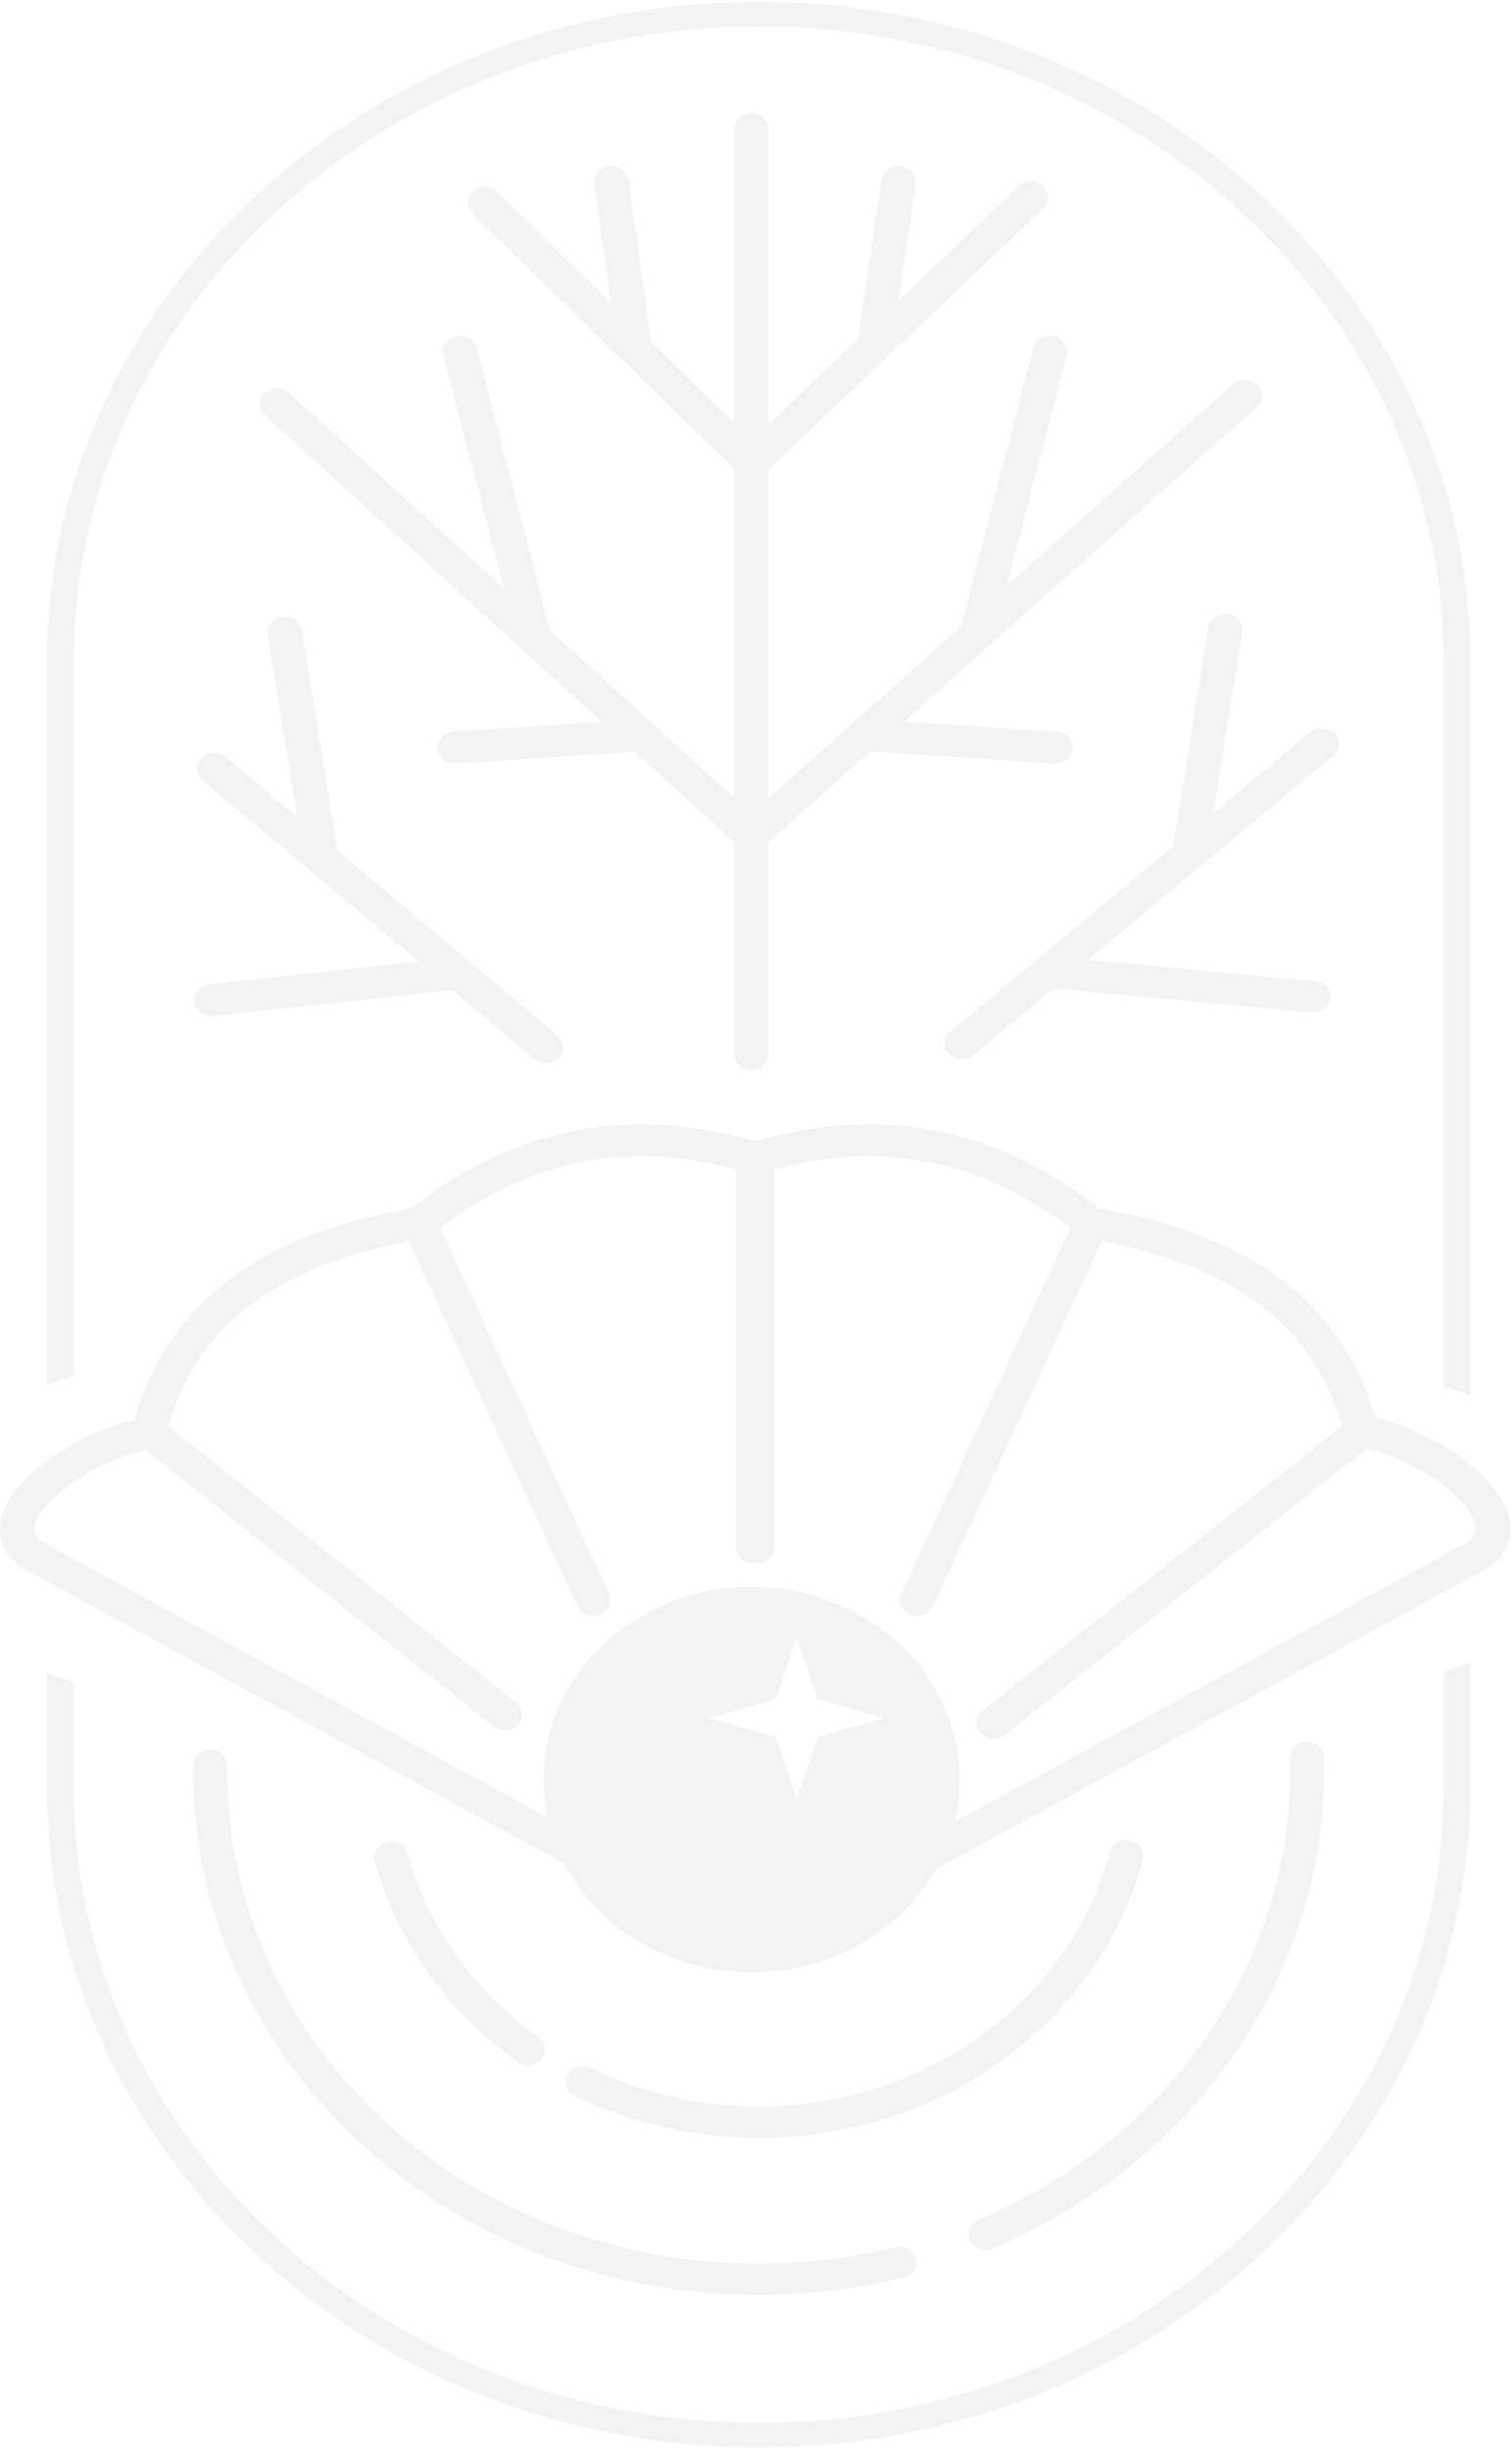 <svg width="503" height="814" viewBox="0 0 503 814" fill="none" xmlns="http://www.w3.org/2000/svg">
<g opacity="0.05" filter="url(#filter0_b_468_537)">
<path fill-rule="evenodd" clip-rule="evenodd" d="M250.056 527.699C269.174 527.699 286.481 534.875 299.009 546.479C311.537 558.081 319.286 574.112 319.286 591.817C319.286 596.624 318.715 601.306 317.632 605.811L488.264 512.825C489.627 511.836 490.435 510.824 490.781 509.813C491.433 507.9 490.641 505.474 488.921 502.864C486.711 499.52 483.138 496.121 478.926 493.035C471.237 487.401 461.772 482.959 454.617 481.747L334.196 576.983C331.789 578.89 328.173 578.63 326.114 576.402C324.056 574.174 324.339 570.823 326.743 568.917L446.52 474.19C441.408 457.046 432.14 443.688 418.74 433.647C405.466 423.7 388.042 416.899 366.498 412.803L310.36 534.153C309.121 536.849 305.753 538.106 302.841 536.958C299.927 535.81 298.571 532.691 299.81 529.995L356.095 408.332C342.201 397.843 327.312 390.412 311.14 386.882C294.849 383.323 277.122 383.687 257.639 388.821V514.505C257.639 517.443 255.067 519.826 251.893 519.826C251.671 519.826 251.453 519.813 251.237 519.792C251.021 519.813 250.801 519.826 250.581 519.826C247.408 519.826 244.833 517.443 244.833 514.505V388.821C225.35 383.687 207.623 383.323 191.332 386.882C175.162 390.412 160.273 397.843 146.38 408.332L202.662 529.995C203.901 532.691 202.545 535.81 199.631 536.958C196.719 538.106 193.353 536.849 192.112 534.153L135.974 412.803C114.449 416.903 97.024 423.702 83.753 433.639C70.346 443.673 61.067 457.037 55.95 474.199L171.631 566.077C174.035 567.984 174.315 571.334 172.257 573.562C170.201 575.79 166.583 576.05 164.178 574.144L48.614 482.357C41.29 483.392 31.318 487.899 23.331 493.665C19.159 496.677 15.64 499.968 13.487 503.193C11.815 505.697 11.046 508.024 11.677 509.853C12.014 510.827 12.824 511.824 14.208 512.825L182.149 604.344C181.282 600.292 180.825 596.104 180.825 591.817C180.825 574.112 188.576 558.081 201.104 546.479C213.632 534.875 230.94 527.699 250.056 527.699ZM311.443 621.486C308.169 627.288 303.963 632.569 299.009 637.157C286.481 648.759 269.174 655.937 250.056 655.937C230.94 655.937 213.632 648.759 201.104 637.157C195.634 632.091 191.077 626.183 187.676 619.658L8.347 521.933C8.04 521.79 7.739 521.619 7.455 521.419C3.993 518.991 1.84 516.158 0.769 513.055C-0.984 507.97 0.367 502.684 3.747 497.621C6.645 493.275 11.11 489.041 16.282 485.307C24.863 479.113 35.712 474.126 44.642 472.286C50.353 452.466 61.012 437.01 76.569 425.363C91.992 413.819 112.111 406.148 136.889 401.793C152.703 389.426 169.846 380.652 188.73 376.528C207.811 372.362 228.519 372.982 251.237 379.485C273.953 372.982 294.661 372.362 313.745 376.528C332.629 380.652 349.773 389.426 365.587 401.797C390.421 406.153 410.553 413.821 425.968 425.372C441.289 436.853 451.841 452.053 457.605 471.515C466.519 473.317 477.391 478.395 486.018 484.719C491.259 488.559 495.784 492.907 498.707 497.335C502.116 502.5 503.491 507.879 501.736 513.014C500.671 516.124 498.507 518.972 495.019 521.419C494.733 521.619 494.434 521.79 494.125 521.933L311.443 621.486ZM265.046 544.351L271.888 564.987L294.17 571.326L271.888 577.665L265.046 598.301L258.201 577.665L235.921 571.326L258.201 564.987L265.046 544.351Z" fill="black"/>
<path d="M179.094 677.456C181.568 679.209 182.04 682.489 180.154 684.785C178.265 687.079 174.73 687.52 172.259 685.767C160.518 677.428 150.456 667.355 142.407 656.032C134.36 644.709 128.353 632.167 124.723 618.88C123.968 616.077 125.806 613.236 128.825 612.535C131.847 611.834 134.908 613.538 135.663 616.343C138.99 628.521 144.472 639.985 151.803 650.298C159.132 660.612 168.33 669.809 179.094 677.456ZM297.921 747.221C300.929 746.486 304.01 748.154 304.802 750.946C305.594 753.741 303.797 756.599 300.789 757.334C292.93 759.273 284.92 760.738 276.806 761.72C268.624 762.713 260.469 763.211 252.395 763.211C200.47 763.211 153.45 743.708 119.406 712.18C85.351 680.638 64.287 637.079 64.287 588.979C64.287 587.79 64.289 588.674 64.296 588.979H64.303C64.305 588.84 64.308 588.536 64.312 587.958C64.315 587.577 64.317 587.228 64.322 586.919C64.358 584.035 66.905 581.726 70.012 581.76C73.117 581.794 75.606 584.159 75.569 587.04C75.565 587.398 75.56 587.716 75.56 587.999C75.546 590.214 75.579 586.314 75.579 588.979C75.579 634.208 95.362 675.145 127.345 704.767C159.34 734.4 203.551 752.729 252.395 752.729C260.176 752.729 267.844 752.271 275.35 751.362C282.921 750.444 290.461 749.061 297.921 747.221ZM64.296 588.979C64.299 589.083 64.301 589.119 64.303 588.979H64.296ZM429.17 584.536C429.097 581.654 431.554 579.262 434.661 579.194C437.768 579.125 440.344 581.409 440.418 584.291C440.438 585.006 440.455 585.784 440.466 586.621C440.491 588.41 440.505 588.768 440.505 588.979C440.505 623.142 429.716 655.734 410.527 683.322C391.336 710.914 363.746 733.493 330.15 747.621C327.311 748.808 323.973 747.634 322.695 744.999C321.417 742.366 322.679 739.267 325.517 738.081C357.094 724.802 383.018 703.591 401.044 677.671C419.077 651.749 429.214 621.108 429.214 588.979C429.214 587.236 429.223 587.002 429.218 586.742C429.209 586.067 429.193 585.332 429.17 584.536ZM369.271 615.839C370.012 613.035 373.064 611.321 376.086 612.011C379.106 612.701 380.953 615.532 380.21 618.337C372.924 645.54 356.096 668.695 333.523 685.047C310.94 701.408 282.632 710.966 252.395 710.966C241.771 710.966 231.191 709.762 220.88 707.408C210.63 705.067 200.665 701.574 191.207 696.976C188.453 695.64 187.386 692.488 188.825 689.931C190.261 687.378 193.657 686.387 196.411 687.721C205.024 691.908 214.148 695.103 223.571 697.255C232.933 699.391 242.609 700.484 252.395 700.484C280.088 700.484 305.977 691.757 326.598 676.817C347.23 661.871 362.61 640.707 369.271 615.839Z" fill="black"/>
<path d="M255.64 350.539C255.64 353.493 253.08 355.887 249.923 355.887C246.765 355.887 244.205 353.493 244.205 350.539V280.103L211.035 249.952L151.572 253.908C148.413 254.115 145.668 251.908 145.446 248.981C145.223 246.055 147.605 243.513 150.764 243.307L200.111 240.024L88.16 138.273C85.905 136.217 85.875 132.858 88.094 130.769C90.313 128.679 93.938 128.652 96.196 130.707L167.613 195.618L147.483 118.291C146.74 115.445 148.628 112.578 151.703 111.89C154.777 111.2 157.873 112.951 158.616 115.797L183.046 209.644L216.989 240.497C217.143 240.623 217.29 240.757 217.43 240.896L244.205 265.233V155.91L157.194 71.211C155.014 69.088 155.103 65.728 157.396 63.707C159.69 61.688 163.318 61.771 165.498 63.895L203.344 100.733L197.692 61.191C197.284 58.286 199.496 55.626 202.63 55.246C205.767 54.867 208.639 56.914 209.05 59.82L216.762 113.795L244.205 140.509V43.001C244.205 40.047 246.765 37.653 249.923 37.653C253.08 37.653 255.64 40.047 255.64 43.001V141.006L285.435 112.693L293.287 59.798C293.707 56.895 296.591 54.857 299.727 55.246C302.864 55.636 305.065 58.307 304.642 61.213L298.899 99.898L338.815 61.971C341.022 59.871 344.65 59.824 346.917 61.867C349.186 63.911 349.237 67.27 347.029 69.371L255.64 156.21V265.408L319.614 208.421L343.721 115.818C344.45 112.97 347.536 111.213 350.609 111.89C353.683 112.568 355.583 115.424 354.851 118.272L334.937 194.77L410.078 127.838C412.359 125.806 415.987 125.87 418.18 127.983C420.374 130.096 420.303 133.455 418.022 135.487L300.776 239.929L351.57 243.307C354.73 243.513 357.111 246.055 356.889 248.981C356.666 251.908 353.922 254.115 350.762 253.908L289.645 249.842L255.64 280.135V350.539ZM350.893 328.691C350.767 328.681 350.643 328.666 350.522 328.646L323.763 350.901C321.411 352.846 317.79 352.682 315.672 350.528C313.554 348.377 313.745 345.056 316.094 343.109L390.311 281.387L401.926 208.681C402.376 205.808 405.28 203.805 408.412 204.212C411.544 204.617 413.722 207.277 413.272 210.151L403.665 270.282L435.94 243.441C438.292 241.494 441.913 241.66 444.031 243.812C446.148 245.963 445.958 249.286 443.608 251.233L361.911 319.174L437.56 326.282C440.703 326.574 442.989 329.147 442.665 332.031C442.342 334.915 439.531 337.017 436.387 336.726L350.893 328.691ZM150.455 329.211L70.981 337.904C67.831 338.249 64.979 336.163 64.607 333.247C64.233 330.331 66.484 327.688 69.634 327.343L139.168 319.739L67.459 259.559C65.117 257.595 64.937 254.244 67.055 252.076C69.175 249.906 72.794 249.739 75.134 251.701L98.805 271.566L89.058 211.177C88.601 208.272 90.772 205.573 93.906 205.147C97.043 204.724 99.957 206.734 100.416 209.638L112.175 282.499C112.191 282.606 112.205 282.712 112.214 282.819L185.563 344.377C187.906 346.338 188.087 349.689 185.967 351.859C183.847 354.028 180.231 354.196 177.888 352.232L150.455 329.211Z" fill="black"/>
<path d="M252.392 813.901C317.502 813.901 376.689 789.233 419.595 749.497C462.498 709.759 489.13 654.941 489.13 594.642V552.934L480.244 555.956V594.642C480.244 652.668 454.609 705.427 413.31 743.676C372.011 781.927 315.047 805.668 252.395 805.668C189.738 805.668 132.776 781.927 91.477 743.676C50.178 705.427 24.541 652.668 24.541 594.642V559.437L15.654 556.434V594.642C15.654 654.941 42.287 709.759 85.192 749.497C128.095 789.233 187.285 813.901 252.392 813.901ZM252.392 0.596C317.502 0.596 376.691 25.262 419.595 65C462.5 104.735 489.133 159.556 489.133 219.855V464.007L480.244 460.985V219.855C480.244 161.829 454.609 109.07 413.31 70.821C372.011 32.57 315.047 8.827 252.395 8.827C189.74 8.827 132.776 32.57 91.477 70.821C50.178 109.07 24.543 161.829 24.543 219.855V457.504L15.656 460.505V219.855C15.656 159.556 42.287 104.735 85.192 65C128.095 25.262 187.285 0.596 252.392 0.596Z" fill="black"/>
</g>
<defs>
<filter id="filter0_b_468_537" x="-29.817" y="-29.221" width="562.135" height="872.94" filterUnits="userSpaceOnUse" color-interpolation-filters="sRGB">
<feFlood flood-opacity="0" result="BackgroundImageFix"/>
<feGaussianBlur in="BackgroundImageFix" stdDeviation="14.909"/>
<feComposite in2="SourceAlpha" operator="in" result="effect1_backgroundBlur_468_537"/>
<feBlend mode="normal" in="SourceGraphic" in2="effect1_backgroundBlur_468_537" result="shape"/>
</filter>
</defs>
</svg>
